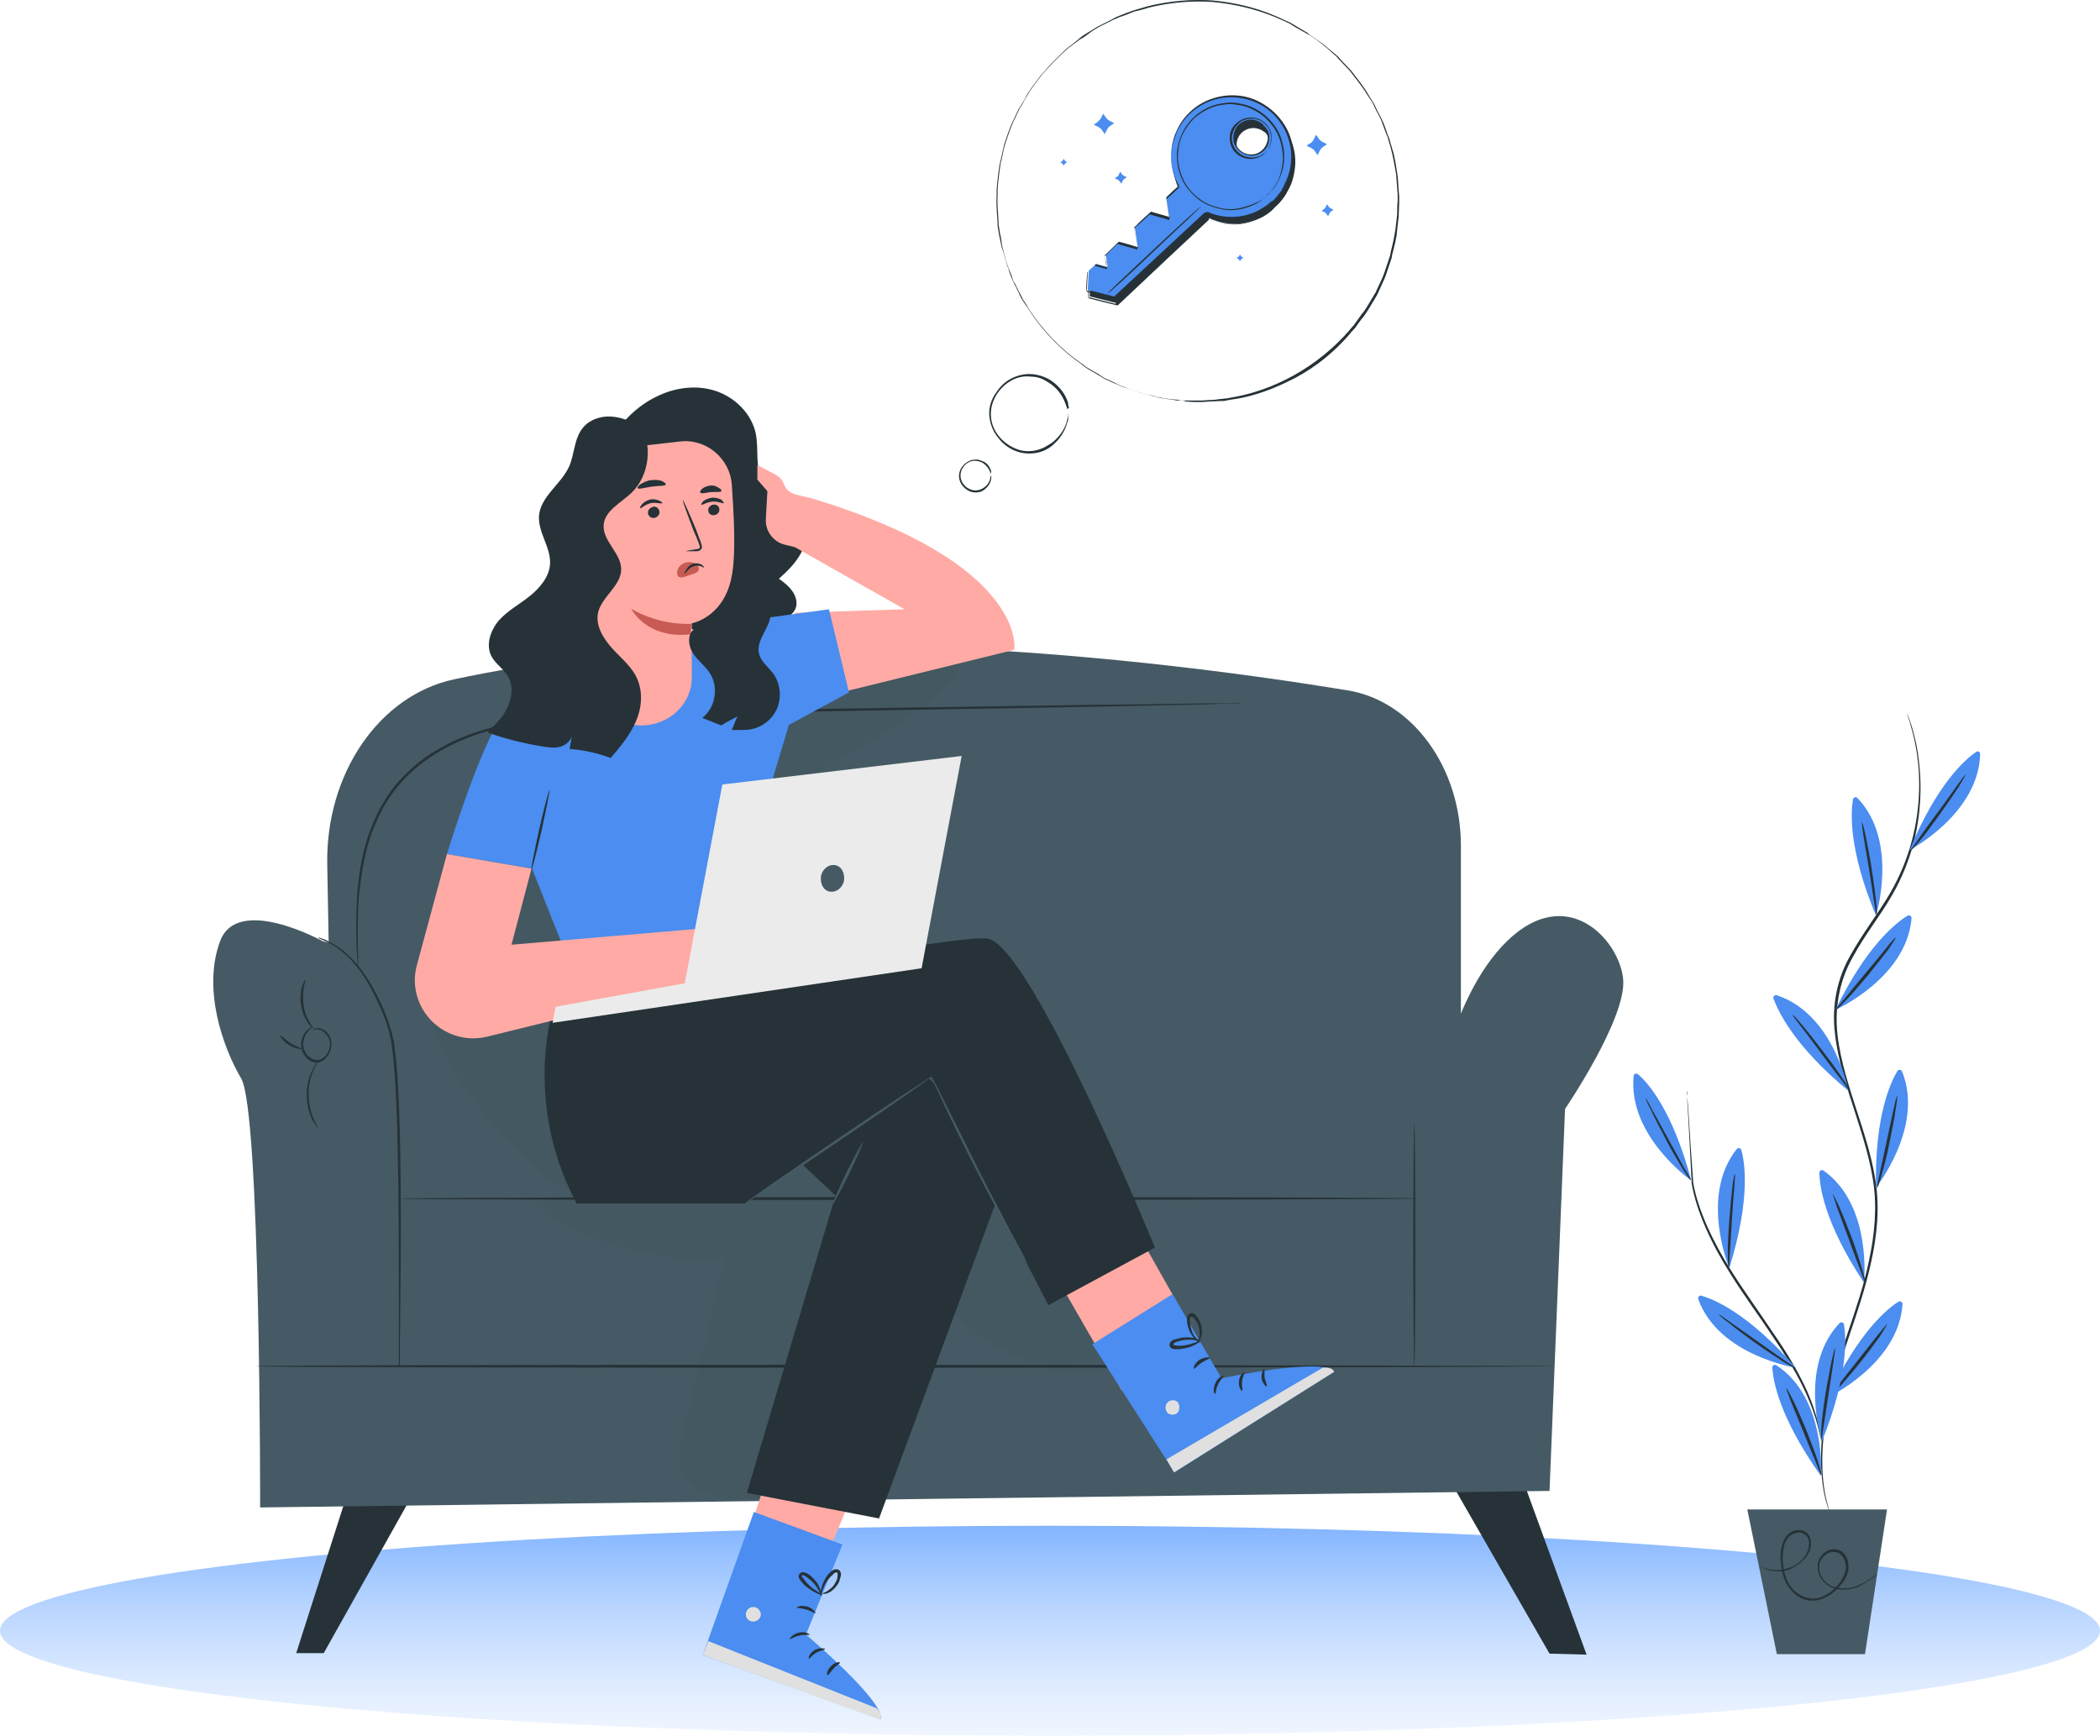 <svg width="300" height="248" viewBox="0 0 300 248" fill="none" xmlns="http://www.w3.org/2000/svg">
<ellipse opacity="0.8" cx="150" cy="233" rx="150" ry="15" transform="rotate(180 150 233)" fill="url(#paint0_linear_306_6225)"/>
<path d="M206.553 210.519L221.361 236.271L226.654 236.414L216.997 209.947L206.553 210.519Z" fill="#263238"/>
<path d="M50.111 211.879L42.314 236.2H46.248L59.839 211.95L50.111 211.879Z" fill="#263238"/>
<path d="M46.749 123.464L47.321 154.938C47.393 159.373 50.397 162.95 54.117 163.093L201.546 167.027C205.48 167.099 208.699 163.379 208.699 158.73V120.817C208.699 109.658 201.76 100.144 192.533 98.642C165.565 94.207 109.841 87.411 64.847 97.068C54.188 99.357 46.534 110.516 46.749 123.464Z" fill="#455A64"/>
<path d="M46.105 134.48C46.105 134.48 33.944 127.756 31.441 134.48C28.937 141.204 31.727 149.43 34.445 154.08C37.235 158.73 37.163 215.384 37.163 215.384L221.361 213.023L223.578 158.443C223.578 158.443 232.448 145.424 231.876 139.845C231.304 134.265 223.864 126.111 215.28 134.48C206.696 142.849 204.479 160.303 204.479 160.303L57.622 161.591C57.693 161.662 58.194 137.055 46.105 134.48Z" fill="#455A64"/>
<path d="M202.69 171.248C202.69 171.319 170.071 171.462 129.798 171.462C89.525 171.462 56.907 171.391 56.907 171.248C56.907 171.176 89.525 171.033 129.798 171.033C170.071 171.033 202.69 171.105 202.69 171.248Z" fill="#263238"/>
<path d="M56.978 195.211C56.978 195.211 56.978 195.14 56.978 195.068C56.978 194.925 56.978 194.782 56.978 194.568C56.978 194.138 56.978 193.495 56.978 192.636C56.978 190.919 56.978 188.487 56.978 185.483C56.978 179.403 56.978 171.105 56.764 161.877C56.62 157.299 56.477 152.864 55.905 148.93C55.834 148.429 55.691 148 55.619 147.499C55.476 147.07 55.333 146.569 55.19 146.14C54.904 145.281 54.546 144.423 54.188 143.636C53.473 142.062 52.758 140.703 51.971 139.487C51.184 138.343 50.397 137.341 49.61 136.626C48.823 135.911 48.108 135.338 47.464 134.981C46.177 134.265 45.39 134.051 45.461 133.979C45.461 133.979 45.533 133.979 45.604 133.979C45.747 133.979 45.819 134.051 46.033 134.122C46.391 134.194 46.892 134.48 47.536 134.838C48.179 135.195 48.966 135.696 49.753 136.483C50.54 137.198 51.398 138.2 52.185 139.344C52.972 140.489 53.759 141.919 54.474 143.493C54.832 144.28 55.19 145.138 55.476 145.997C55.619 146.426 55.762 146.855 55.905 147.356C56.048 147.857 56.12 148.286 56.263 148.787C56.835 152.792 56.978 157.156 57.121 161.806C57.336 171.033 57.264 179.403 57.193 185.483C57.193 188.487 57.121 190.919 57.121 192.636C57.121 193.423 57.121 194.138 57.121 194.568C57.121 194.782 57.121 194.925 57.121 195.068C56.978 195.14 56.978 195.211 56.978 195.211Z" fill="#263238"/>
<path d="M44.674 147.141C44.674 147.141 44.817 146.998 45.175 146.927C45.533 146.855 46.033 146.927 46.534 147.356C46.749 147.57 47.035 147.857 47.178 148.214C47.321 148.572 47.393 149.073 47.321 149.573C47.178 150.503 46.534 151.505 45.604 151.791C44.603 152.005 43.744 151.29 43.315 150.503C43.101 150.074 43.029 149.573 43.029 149.144C43.029 148.715 43.172 148.286 43.315 148C43.601 147.356 44.031 146.998 44.317 146.855C44.603 146.712 44.817 146.712 44.817 146.712C44.817 146.712 44.674 146.784 44.388 146.998C44.102 147.213 43.744 147.57 43.53 148.143C43.315 148.715 43.172 149.573 43.601 150.289C43.959 151.004 44.746 151.576 45.604 151.433C46.391 151.219 46.963 150.36 47.106 149.573C47.249 148.715 46.892 148 46.391 147.57C45.962 147.141 45.461 147.07 45.175 147.07C44.889 147.141 44.674 147.213 44.674 147.141Z" fill="#263238"/>
<path d="M45.533 161.233C45.533 161.233 45.103 160.876 44.674 160.089C44.245 159.302 43.816 158.014 43.816 156.512C43.816 155.01 44.174 153.722 44.603 152.935C45.032 152.077 45.39 151.719 45.39 151.719C45.461 151.791 45.103 152.22 44.746 153.007C44.388 153.794 44.031 155.081 44.102 156.441C44.102 157.871 44.46 159.087 44.817 159.874C45.247 160.804 45.533 161.233 45.533 161.233Z" fill="#263238"/>
<path d="M43.601 140.06C43.673 140.06 43.53 140.489 43.387 141.133C43.315 141.776 43.244 142.706 43.387 143.708C43.53 144.709 43.888 145.496 44.245 146.068C44.531 146.641 44.817 146.927 44.746 146.927C44.746 146.927 44.388 146.712 44.031 146.211C43.673 145.711 43.244 144.852 43.029 143.779C42.815 142.706 42.958 141.776 43.101 141.061C43.387 140.346 43.53 139.988 43.601 140.06Z" fill="#263238"/>
<path d="M40.025 147.928C40.096 147.857 40.669 148.5 41.527 149.073C42.385 149.573 43.172 149.788 43.172 149.86C43.172 149.931 42.314 149.931 41.384 149.359C40.454 148.858 39.953 148 40.025 147.928Z" fill="#263238"/>
<path d="M222.147 195.211C222.147 195.283 180.587 195.426 129.369 195.426C78.08 195.426 36.591 195.354 36.591 195.211C36.591 195.068 78.152 194.997 129.369 194.997C180.587 195.068 222.147 195.14 222.147 195.211Z" fill="#263238"/>
<path d="M202.047 160.518C202.118 160.518 202.19 168.315 202.19 177.9C202.19 187.486 202.118 195.283 202.047 195.283C201.975 195.283 201.904 187.486 201.904 177.9C201.904 168.243 201.975 160.518 202.047 160.518Z" fill="#263238"/>
<path d="M178.298 100.43C178.298 100.43 178.155 100.43 177.869 100.43C177.582 100.43 177.153 100.43 176.652 100.502C175.579 100.502 174.077 100.573 172.074 100.645C168.069 100.716 162.346 100.859 155.264 101.003C141.029 101.217 121.429 101.575 99.683 101.932C94.247 102.076 88.953 102.004 83.874 102.29C78.796 102.576 73.86 103.149 69.496 104.508C65.061 105.795 61.27 107.941 58.552 110.516C57.193 111.804 56.048 113.235 55.19 114.665C54.26 116.096 53.688 117.598 53.115 118.957C52.114 121.819 51.685 124.537 51.398 126.897C51.112 129.258 51.112 131.332 51.112 132.978C51.112 134.623 51.112 135.982 51.184 136.841C51.184 137.27 51.184 137.627 51.184 137.842C51.184 138.057 51.184 138.2 51.184 138.2C51.184 138.2 51.184 138.057 51.112 137.842C51.112 137.627 51.041 137.27 51.041 136.841C50.969 135.982 50.898 134.695 50.898 132.978C50.898 131.332 50.898 129.258 51.112 126.897C51.327 124.537 51.756 121.819 52.758 118.957C53.33 117.527 53.902 116.024 54.832 114.594C55.69 113.092 56.835 111.661 58.194 110.373C60.912 107.655 64.847 105.509 69.282 104.222C73.717 102.862 78.724 102.29 83.803 101.932C88.953 101.646 94.247 101.646 99.612 101.575C121.286 101.217 140.958 100.931 155.193 100.716C162.274 100.645 168.069 100.573 172.003 100.502C174.006 100.502 175.508 100.502 176.581 100.43C177.082 100.43 177.511 100.43 177.797 100.43C178.155 100.43 178.298 100.43 178.298 100.43Z" fill="#263238"/>
<path d="M93.388 124.966C93.388 124.966 93.174 125.109 92.888 125.395C92.601 125.681 92.172 126.182 91.958 126.969C91.743 127.756 91.743 128.757 92.315 129.616C92.816 130.474 93.889 131.046 94.89 130.76C95.892 130.474 96.536 129.401 96.75 128.4C96.965 127.327 96.536 126.397 96.035 125.824C95.534 125.252 94.962 125.038 94.604 124.966C94.247 124.895 94.032 124.895 94.032 124.895C94.032 124.895 94.247 124.823 94.676 124.823C95.105 124.895 95.677 125.038 96.25 125.681C96.536 125.968 96.75 126.325 96.965 126.826C97.108 127.327 97.18 127.899 97.108 128.471C96.965 129.616 96.178 130.832 95.034 131.189C93.889 131.476 92.744 130.832 92.172 129.902C91.886 129.401 91.743 128.9 91.671 128.328C91.671 127.827 91.743 127.327 91.886 126.897C92.172 126.111 92.601 125.538 92.959 125.324C93.174 125.038 93.388 124.966 93.388 124.966Z" fill="#263238"/>
<path d="M90.885 143.493C90.885 143.493 90.599 142.706 90.455 141.347C90.241 140.06 90.098 138.128 90.527 136.054C91.028 133.979 92.101 132.477 93.102 131.833C93.603 131.476 94.032 131.333 94.39 131.261C94.676 131.189 94.89 131.189 94.89 131.189C94.89 131.261 94.175 131.333 93.245 132.048C92.315 132.763 91.314 134.265 90.813 136.197C90.384 138.128 90.527 139.988 90.67 141.347C90.813 142.706 90.956 143.493 90.885 143.493Z" fill="#263238"/>
<path d="M93.031 113.95C93.102 114.022 92.601 114.522 92.172 115.524C91.743 116.525 91.314 118.171 91.671 119.887C92.029 121.604 92.959 122.892 93.746 123.607C94.533 124.322 95.105 124.537 95.105 124.537C95.105 124.537 94.962 124.537 94.676 124.394C94.39 124.322 94.032 124.108 93.603 123.75C92.745 123.106 91.743 121.747 91.385 119.959C91.028 118.099 91.457 116.382 92.029 115.381C92.315 114.88 92.53 114.451 92.745 114.236C92.888 114.022 93.031 113.95 93.031 113.95Z" fill="#263238"/>
<path d="M92.53 128.257C92.53 128.4 91.028 128.4 89.311 129.115C87.594 129.83 86.306 130.832 86.306 130.76C86.235 130.689 87.451 129.473 89.239 128.757C90.956 128.042 92.53 128.185 92.53 128.257Z" fill="#263238"/>
<g opacity="0.3">
<g opacity="0.3">
<path opacity="0.3" d="M76.936 172.607C84.447 177.829 94.104 180.404 103.546 179.832C101.543 188.13 99.612 196.356 97.609 204.654C97.108 206.871 96.607 209.303 97.895 211.235C99.683 213.953 103.904 214.239 107.409 214.168C111.343 214.096 115.42 214.024 118.854 212.379C123.79 210.09 126.436 205.154 128.296 200.505C130.228 195.784 131.873 190.776 135.807 187.271C140.242 191.849 146.466 195.068 153.118 196.141C155.05 196.499 157.267 196.57 158.841 195.426C160.415 194.353 160.844 192.35 160.486 190.562C160.057 188.845 158.984 187.271 157.911 185.769C154.12 180.476 150.257 175.111 146.466 169.817C144.892 167.671 143.247 165.382 140.6 164.381C138.525 163.594 136.236 163.665 133.947 163.737C115.277 164.738 96.679 167.242 78.509 171.248" fill="black"/>
</g>
</g>
<g opacity="0.3">
<g opacity="0.3">
<path opacity="0.3" d="M138.096 93.492C133.447 104.508 116.207 107.011 110.127 117.455C104.118 127.756 111.558 141.419 105.406 151.576C103.117 155.368 99.182 158.157 96.965 162.02C95.463 164.595 94.676 167.6 92.244 169.531C89.382 171.749 85.019 171.677 81.657 170.246C78.223 168.816 75.648 166.241 73.216 163.665C68.709 158.801 64.418 153.579 62.272 147.571C58.623 137.198 61.985 125.467 69.282 116.74C76.578 108.013 87.451 102.219 98.968 98.714C110.485 95.209 122.574 93.849 134.663 92.848" fill="black"/>
</g>
</g>
<path d="M87.237 62.661C88.882 60.229 91.028 58.011 93.674 56.724C96.321 55.365 99.469 54.935 102.258 55.865C105.048 56.795 107.409 59.156 107.981 62.017C108.41 64.306 107.838 66.881 108.983 68.884C110.342 71.173 113.632 71.96 114.777 74.392C115.492 75.823 115.206 77.611 114.419 79.042C113.632 80.473 112.488 81.617 111.272 82.69C111.987 83.191 112.702 83.763 113.203 84.478C113.704 85.194 113.99 86.195 113.632 86.982C113.275 87.841 112.345 88.341 111.486 88.699C107.552 90.344 103.045 90.773 98.825 89.915C97.68 89.7 96.393 89.343 95.463 90.058" fill="#263238"/>
<path d="M115.85 71.173L113.561 78.183L129.226 87.054L113.489 87.554L114.634 100.287L144.892 92.848C144.963 92.848 146.752 80.473 115.85 71.173L113.704 70.673C112.917 70.458 112.273 69.957 111.987 69.17C111.772 68.598 111.343 68.097 110.771 67.811L108.196 66.452V68.527L109.626 70.172L109.412 74.106C109.269 75.823 110.485 77.468 112.13 77.826L113.561 78.183" fill="#FFAAA5"/>
<path d="M81.657 96.496C81.013 96.496 75.29 97.927 71.928 102.075C68.638 106.296 63.845 122.033 63.845 122.033L76.006 124.108L81.228 137.27C81.228 137.27 112.273 133.192 110.628 131.547C108.983 129.902 105.549 127.398 105.549 127.398L112.702 103.578L121.286 98.928L118.425 87.054L101.114 89.414L81.657 96.496Z" fill="#4B8DF0"/>
<path d="M78.51 112.805C78.581 112.805 78.08 115.452 77.365 118.671C76.65 121.89 75.934 124.465 75.863 124.465C75.791 124.465 76.292 121.819 77.007 118.6C77.723 115.381 78.438 112.805 78.51 112.805Z" fill="#263238"/>
<path d="M112.344 202.078L103.331 230.692L114.204 231.765L124.505 206.943L112.344 202.078Z" fill="#FFAAA5"/>
<path d="M120.356 220.677L115.134 233.553C115.134 233.553 126.508 243.138 125.793 245.642L100.398 236.486L107.695 216.027L120.356 220.677Z" fill="#4B8DF0"/>
<path d="M107.695 229.619C107.123 229.547 106.622 229.976 106.55 230.549C106.479 231.121 106.908 231.622 107.48 231.693C108.052 231.765 108.696 231.264 108.696 230.692C108.696 230.119 108.124 229.547 107.623 229.619" fill="#E0E0E0"/>
<path d="M100.398 236.486L101.185 234.483L125.22 244.068C125.22 244.068 126.15 244.998 125.721 245.714L100.398 236.486Z" fill="#E0E0E0"/>
<path d="M115.635 233.553C115.563 233.696 114.92 233.482 114.204 233.696C113.417 233.839 112.917 234.268 112.845 234.197C112.774 234.125 113.203 233.482 114.133 233.267C114.991 233.052 115.707 233.482 115.635 233.553Z" fill="#263238"/>
<path d="M117.852 235.627C117.852 235.77 117.209 235.77 116.636 236.128C115.993 236.486 115.706 236.987 115.563 236.987C115.42 236.987 115.635 236.2 116.35 235.77C117.137 235.341 117.924 235.556 117.852 235.627Z" fill="#263238"/>
<path d="M118.21 239.347C118.067 239.347 118.139 238.632 118.711 238.06C119.283 237.487 119.927 237.416 119.999 237.559C119.999 237.702 119.498 237.917 119.069 238.417C118.568 238.918 118.353 239.419 118.21 239.347Z" fill="#263238"/>
<path d="M116.493 230.477C116.422 230.549 115.921 230.191 115.206 229.976C114.49 229.762 113.847 229.762 113.847 229.69C113.775 229.547 114.49 229.333 115.349 229.547C116.136 229.833 116.565 230.406 116.493 230.477Z" fill="#263238"/>
<path d="M117.495 227.902C117.495 227.973 116.994 227.83 116.207 227.401C115.85 227.187 115.42 226.9 114.991 226.543C114.777 226.328 114.562 226.114 114.419 225.899C114.347 225.756 114.204 225.684 114.133 225.47C114.061 225.255 114.061 224.969 114.347 224.754C114.562 224.611 114.777 224.611 114.991 224.683C115.206 224.755 115.349 224.826 115.42 224.898C115.706 225.041 115.921 225.255 116.136 225.47C116.565 225.899 116.851 226.257 116.994 226.686C117.352 227.473 117.423 227.973 117.352 227.973C117.28 227.973 117.137 227.473 116.708 226.829C116.493 226.471 116.207 226.114 115.778 225.756C115.563 225.613 115.349 225.398 115.134 225.255C114.92 225.112 114.633 224.969 114.562 225.112C114.49 225.184 114.49 225.184 114.562 225.255C114.562 225.327 114.705 225.47 114.777 225.541C114.92 225.756 115.134 225.971 115.277 226.185C115.635 226.543 115.993 226.9 116.35 227.115C117.066 227.616 117.495 227.83 117.495 227.902Z" fill="#263238"/>
<path d="M117.28 227.973C117.209 227.973 117.137 227.473 117.423 226.614C117.566 226.185 117.781 225.756 118.067 225.255C118.21 225.041 118.425 224.826 118.639 224.611C118.854 224.397 119.212 224.111 119.712 224.254C119.998 224.325 120.07 224.611 120.141 224.826C120.141 225.041 120.141 225.184 120.07 225.327C119.998 225.613 119.927 225.899 119.784 226.185C119.498 226.686 119.14 227.043 118.782 227.33C118.067 227.83 117.495 227.759 117.495 227.687C117.495 227.616 117.995 227.544 118.568 227.043C118.854 226.829 119.212 226.471 119.426 225.971C119.569 225.756 119.641 225.47 119.641 225.255C119.712 224.969 119.641 224.683 119.569 224.683C119.426 224.611 119.14 224.754 118.997 224.969C118.782 225.184 118.568 225.327 118.425 225.541C118.067 225.97 117.852 226.328 117.709 226.686C117.352 227.473 117.352 227.973 117.28 227.973Z" fill="#263238"/>
<path d="M146.752 175.254L160.272 198.716L171.288 191.635L157.768 167.743L146.752 175.254Z" fill="#FFAAA5"/>
<path d="M167.496 184.911L174.507 196.928C174.507 196.928 189.099 193.852 190.602 195.998L167.783 210.376L156.051 192.064L167.496 184.911Z" fill="#4B8DF0"/>
<path d="M166.781 200.362C166.423 200.791 166.423 201.435 166.781 201.864C167.139 202.221 167.854 202.221 168.212 201.864C168.569 201.506 168.569 200.648 168.212 200.29C167.782 199.932 166.996 200.004 166.709 200.505" fill="#E0E0E0"/>
<path d="M167.711 210.376L166.638 208.516L188.956 195.426C188.956 195.426 190.244 195.211 190.602 195.998L167.711 210.376Z" fill="#E0E0E0"/>
<path d="M174.793 196.57C174.864 196.713 174.363 197.071 174.006 197.786C173.648 198.502 173.72 199.146 173.577 199.146C173.434 199.217 173.219 198.43 173.648 197.572C174.006 196.785 174.721 196.499 174.793 196.57Z" fill="#263238"/>
<path d="M177.797 196.07C177.869 196.141 177.511 196.642 177.439 197.357C177.368 198.073 177.583 198.645 177.439 198.716C177.368 198.788 176.867 198.216 177.01 197.286C177.082 196.427 177.726 195.998 177.797 196.07Z" fill="#263238"/>
<path d="M180.945 198.073C180.873 198.144 180.372 197.715 180.229 196.928C180.158 196.141 180.515 195.569 180.587 195.64C180.73 195.712 180.587 196.213 180.658 196.856C180.801 197.5 181.088 198.001 180.945 198.073Z" fill="#263238"/>
<path d="M172.861 193.995C172.861 194.138 172.289 194.281 171.645 194.71C171.001 195.14 170.644 195.64 170.572 195.569C170.429 195.497 170.644 194.782 171.359 194.281C172.146 193.852 172.861 193.924 172.861 193.995Z" fill="#263238"/>
<path d="M171.431 191.635C171.431 191.706 171.073 191.992 170.286 192.35C169.929 192.493 169.428 192.636 168.856 192.708C168.569 192.779 168.283 192.779 167.997 192.779C167.854 192.779 167.711 192.779 167.496 192.708C167.282 192.636 167.067 192.421 167.067 192.135C167.067 191.921 167.21 191.706 167.425 191.563C167.568 191.42 167.783 191.42 167.926 191.348C168.212 191.277 168.498 191.205 168.784 191.134C169.356 191.062 169.857 191.062 170.286 191.134C171.145 191.277 171.574 191.563 171.574 191.635C171.574 191.706 171.073 191.492 170.286 191.42C169.857 191.42 169.428 191.42 168.927 191.492C168.641 191.563 168.426 191.635 168.14 191.706C167.854 191.778 167.639 191.921 167.639 192.064C167.639 192.135 167.639 192.135 167.711 192.207C167.783 192.207 167.926 192.207 168.069 192.278C168.355 192.278 168.641 192.278 168.856 192.278C169.356 192.207 169.857 192.135 170.215 191.992C170.93 191.778 171.431 191.563 171.431 191.635Z" fill="#263238"/>
<path d="M171.359 191.849C171.359 191.921 170.858 191.635 170.358 190.919C170.143 190.562 169.857 190.132 169.714 189.56C169.642 189.274 169.571 188.988 169.571 188.702C169.571 188.416 169.571 187.986 169.928 187.7C170.143 187.557 170.429 187.629 170.572 187.7C170.715 187.772 170.858 187.915 170.93 188.058C171.145 188.273 171.288 188.559 171.431 188.845C171.645 189.346 171.717 189.918 171.717 190.347C171.645 191.205 171.288 191.635 171.216 191.635C171.145 191.635 171.431 191.134 171.359 190.347C171.359 189.989 171.288 189.489 171.073 189.059C170.93 188.845 170.787 188.63 170.644 188.416C170.429 188.201 170.215 188.058 170.143 188.129C170 188.201 169.928 188.487 170 188.773C170 189.059 170.072 189.346 170.072 189.56C170.215 190.061 170.358 190.49 170.572 190.848C171.073 191.492 171.431 191.849 171.359 191.849Z" fill="#263238"/>
<path d="M106.479 171.892L133.018 153.865L149.756 186.484L164.993 178.258C164.993 178.258 147.467 135.481 141.172 134.122C137.667 133.335 97.18 141.061 97.18 141.061L92.673 138.772L81.228 137.413L80.512 139.273C76.507 149.502 76.936 160.947 81.8 170.819L82.372 171.963H106.479V171.892Z" fill="#263238"/>
<path d="M97.18 149.359C97.394 150.289 119.355 170.819 119.355 170.819L106.693 213.309L125.578 216.957L144.534 165.668L109.841 131.619L94.032 138.271L97.18 149.359Z" fill="#263238"/>
<path d="M133.018 153.865C133.089 153.937 127.152 158.086 119.855 163.022C112.559 168.029 106.55 171.963 106.479 171.892C106.407 171.82 112.345 167.671 119.641 162.735C127.009 157.728 133.018 153.794 133.018 153.865Z" fill="#455A64"/>
<path d="M146.68 180.404C146.68 180.404 146.466 180.046 146.037 179.403C145.607 178.759 145.107 177.829 144.463 176.613C143.175 174.252 141.387 170.962 139.527 167.314C137.667 163.665 136.022 160.303 134.877 157.871C134.305 156.655 133.876 155.654 133.518 154.938C133.232 154.223 133.018 153.865 133.089 153.865C133.089 153.865 133.304 154.223 133.661 154.867C134.019 155.582 134.52 156.584 135.092 157.728C136.308 160.16 138.025 163.522 139.813 167.17C141.673 170.819 143.39 174.181 144.677 176.541C145.321 177.686 145.822 178.616 146.18 179.331C146.537 179.975 146.68 180.333 146.68 180.404Z" fill="#455A64"/>
<path d="M123.289 163.165C123.361 163.236 122.502 165.239 121.286 167.743C120.07 170.246 118.997 172.178 118.926 172.106C118.854 172.035 119.712 170.032 120.928 167.528C122.145 165.096 123.218 163.093 123.289 163.165Z" fill="#455A64"/>
<path d="M63.845 122.033L59.553 137.913C58.981 139.988 59.267 142.134 60.269 143.994C62.057 147.284 65.848 149.001 69.496 148.143L103.474 139.773L99.898 132.692L73.073 134.981L75.934 124.108L63.845 122.033Z" fill="#FFAAA5"/>
<path d="M78.939 146.14L79.368 143.851L97.823 140.489L103.188 112.09L137.381 108.013L131.658 138.343L78.939 146.14Z" fill="#EBEBEB"/>
<path d="M118.568 127.398C117.638 127.255 117.137 126.254 117.28 125.181C117.495 124.179 118.353 123.464 119.283 123.607C120.213 123.75 120.714 124.752 120.571 125.824C120.356 126.897 119.426 127.541 118.568 127.398Z" fill="#455A64"/>
<path d="M83.946 64.592L84.017 66.667L84.804 97.426C84.876 101.003 88.023 103.792 91.886 103.649C95.749 103.506 98.825 100.502 98.825 96.854C98.825 93.062 98.825 89.057 98.825 89.057C98.825 89.057 103.689 88.198 104.619 81.832C105.12 78.684 104.834 73.462 104.547 69.242C104.261 65.451 100.828 62.59 97.037 63.09L83.946 64.592Z" fill="#FFAAA5"/>
<path d="M102.759 72.747C102.831 73.176 102.473 73.534 102.044 73.605C101.615 73.677 101.185 73.391 101.185 72.962C101.114 72.532 101.472 72.175 101.901 72.103C102.33 72.032 102.759 72.318 102.759 72.747Z" fill="#263238"/>
<path d="M103.403 71.889C103.331 72.032 102.688 71.603 101.758 71.674C100.899 71.746 100.256 72.246 100.184 72.103C100.112 72.032 100.256 71.889 100.47 71.603C100.756 71.388 101.185 71.173 101.758 71.102C102.33 71.102 102.759 71.245 103.045 71.388C103.331 71.674 103.403 71.817 103.403 71.889Z" fill="#263238"/>
<path d="M94.175 72.962C94.318 73.391 94.032 73.82 93.603 73.963C93.174 74.106 92.745 73.892 92.602 73.462C92.458 73.033 92.745 72.604 93.174 72.461C93.603 72.246 94.032 72.532 94.175 72.962Z" fill="#263238"/>
<path d="M94.604 71.889C94.533 72.032 93.818 71.746 92.959 71.889C92.101 72.103 91.6 72.676 91.457 72.604C91.385 72.604 91.457 72.389 91.672 72.103C91.886 71.817 92.315 71.531 92.816 71.388C93.317 71.245 93.818 71.388 94.175 71.531C94.533 71.674 94.676 71.889 94.604 71.889Z" fill="#263238"/>
<path d="M98.038 78.756C98.038 78.684 98.61 78.613 99.469 78.47C99.683 78.47 99.898 78.398 99.969 78.255C100.041 78.112 99.898 77.826 99.826 77.611C99.612 77.039 99.397 76.538 99.111 75.895C98.181 73.463 97.466 71.46 97.537 71.46C97.609 71.388 98.467 73.319 99.469 75.751C99.683 76.324 99.898 76.896 100.112 77.468C100.184 77.754 100.327 78.041 100.256 78.327C100.184 78.47 100.041 78.613 99.898 78.684C99.755 78.756 99.612 78.756 99.54 78.756C98.61 78.756 98.038 78.756 98.038 78.756Z" fill="#263238"/>
<path d="M98.753 89.128C98.753 89.128 94.461 89.486 90.169 86.982C90.169 86.982 92.315 91.346 98.682 90.63L98.753 89.128Z" fill="#C75B54"/>
<path d="M95.105 69.242C95.034 69.457 94.175 69.385 93.102 69.528C92.101 69.671 91.242 69.957 91.099 69.743C91.028 69.671 91.171 69.385 91.528 69.17C91.886 68.956 92.387 68.67 93.031 68.598C93.674 68.527 94.247 68.598 94.604 68.741C94.962 68.956 95.177 69.099 95.105 69.242Z" fill="#263238"/>
<path d="M103.045 70.172C102.902 70.386 102.258 70.243 101.543 70.315C100.828 70.386 100.256 70.601 100.041 70.386C99.969 70.315 100.041 70.1 100.256 69.886C100.47 69.671 100.899 69.457 101.4 69.385C101.901 69.314 102.33 69.457 102.616 69.671C103.045 69.886 103.117 70.1 103.045 70.172Z" fill="#263238"/>
<path d="M97.108 82.476C97.323 82.547 97.609 82.476 97.823 82.404C98.038 82.332 98.324 82.261 98.467 82.189C98.682 82.118 98.896 82.046 99.111 81.975C99.326 81.903 99.612 81.76 99.755 81.546C99.898 81.331 99.898 80.973 99.54 80.687C99.254 80.401 98.539 80.186 97.895 80.401C97.18 80.616 96.822 81.188 96.75 81.617C96.679 82.118 96.822 82.404 97.108 82.476Z" fill="#C75B54"/>
<path d="M97.823 81.975C97.895 82.046 98.253 81.188 99.111 80.902C99.969 80.616 100.613 81.188 100.613 81.116C100.613 81.116 100.542 80.902 100.256 80.687C99.969 80.544 99.54 80.401 99.04 80.544C98.539 80.687 98.181 81.116 98.038 81.403C97.823 81.689 97.752 81.903 97.823 81.975Z" fill="#263238"/>
<path d="M91.314 60.443C93.317 63.448 92.816 67.954 90.169 70.458C88.667 71.889 86.378 72.962 86.235 75.036C86.092 77.325 88.739 79.042 88.739 81.331C88.739 83.692 86.02 85.194 85.448 87.483C85.019 89.343 86.163 91.203 87.451 92.633C88.739 94.064 90.312 95.28 91.028 96.997C91.886 98.928 91.671 101.217 90.813 103.149C89.955 105.08 88.596 106.725 87.237 108.299C85.305 107.584 83.374 107.154 81.371 107.011C81.514 106.224 81.657 105.509 81.728 104.722C81.8 105.581 81.013 106.368 80.155 106.654C79.296 106.94 78.366 106.797 77.508 106.654C74.861 106.224 72.215 105.581 69.639 104.651C70.712 103.578 71.857 102.433 72.501 101.074C73.144 99.715 73.359 97.998 72.572 96.639C71.928 95.566 70.784 94.851 70.212 93.778C69.353 92.132 70.069 90.058 71.285 88.627C72.501 87.268 74.218 86.338 75.648 85.194C77.079 84.049 78.438 82.476 78.581 80.616C78.724 78.184 76.793 76.038 77.007 73.606C77.293 70.887 80.155 69.171 81.299 66.667C82.086 64.879 82.015 62.589 83.302 61.087C84.232 59.943 85.806 59.442 87.237 59.514C88.739 59.585 90.098 60.157 91.385 60.944" fill="#263238"/>
<path d="M99.326 89.772C98.181 90.416 98.252 92.132 98.968 93.277C99.683 94.422 100.828 95.208 101.472 96.281C102.688 98.284 102.187 101.146 100.327 102.576L103.045 103.649L103.618 103.292L105.334 102.362L104.547 104.293H106.336C108.196 104.293 109.984 103.22 110.842 101.575C111.701 99.93 111.558 97.784 110.485 96.281C109.769 95.28 108.625 94.493 108.41 93.277C108.124 91.846 109.197 90.487 109.769 89.128C110.699 86.839 109.841 83.906 107.838 82.476" fill="#263238"/>
<path d="M152.491 58.505C152.491 58.505 152.38 58.059 152.045 57.278C151.71 56.497 151.04 55.381 149.701 54.599C149.031 54.153 148.25 53.818 147.357 53.818C146.465 53.706 145.572 53.818 144.679 54.264C142.893 55.157 141.442 57.166 141.554 59.398C141.665 61.742 143.451 63.528 145.348 64.198C146.241 64.532 147.246 64.532 148.139 64.309C149.031 64.086 149.701 63.639 150.371 63.193C151.598 62.189 152.156 61.072 152.38 60.291C152.603 59.51 152.603 58.952 152.603 58.952C152.603 58.952 152.603 59.064 152.603 59.287C152.603 59.398 152.603 59.51 152.603 59.733C152.603 59.956 152.603 60.068 152.491 60.291C152.268 61.184 151.71 62.412 150.594 63.416C150.036 63.974 149.255 64.421 148.362 64.644C147.469 64.867 146.353 64.867 145.348 64.532C144.344 64.198 143.34 63.528 142.67 62.635C141.889 61.742 141.442 60.626 141.331 59.398C141.219 58.171 141.665 56.943 142.335 56.05C143.005 55.046 143.786 54.376 144.79 53.93C145.795 53.483 146.799 53.372 147.692 53.483C148.585 53.595 149.478 53.93 150.148 54.376C151.487 55.269 152.156 56.385 152.491 57.278C152.603 57.501 152.603 57.724 152.603 57.836C152.603 57.947 152.714 58.171 152.714 58.282C152.491 58.394 152.491 58.505 152.491 58.505Z" fill="#263238"/>
<path d="M141.512 67.74C141.512 67.74 141.44 67.525 141.368 67.239C141.225 66.953 140.939 66.524 140.439 66.166C139.938 65.88 139.151 65.665 138.436 66.023C137.72 66.381 137.148 67.168 137.22 68.097C137.291 69.027 138.006 69.743 138.722 69.957C139.437 70.243 140.224 69.957 140.653 69.6C141.154 69.242 141.368 68.741 141.44 68.455C141.512 68.097 141.512 67.954 141.583 67.954C141.583 67.954 141.655 68.169 141.583 68.527C141.512 68.884 141.297 69.385 140.796 69.814C140.582 70.029 140.224 70.243 139.866 70.315C139.509 70.386 139.079 70.386 138.65 70.243C137.863 69.957 137.076 69.17 137.005 68.169C136.933 67.096 137.649 66.237 138.436 65.88C138.793 65.665 139.294 65.665 139.652 65.665C140.009 65.737 140.367 65.88 140.653 66.023C141.225 66.381 141.44 66.881 141.583 67.239C141.583 67.525 141.512 67.74 141.512 67.74Z" fill="#263238"/>
<path d="M168.837 57.224C168.837 57.224 168.98 57.224 169.338 57.224C169.624 57.224 170.125 57.224 170.697 57.224C170.983 57.224 171.341 57.224 171.698 57.224C172.056 57.224 172.485 57.153 172.914 57.153C173.344 57.153 173.844 57.081 174.345 57.01C174.631 57.01 174.846 56.938 175.132 56.938C175.418 56.867 175.633 56.867 175.919 56.795C178.136 56.438 180.855 55.651 183.716 54.22C186.577 52.789 189.653 50.643 192.371 47.639C192.729 47.281 193.015 46.852 193.373 46.495C193.659 46.065 194.017 45.636 194.303 45.207C194.446 44.992 194.589 44.778 194.803 44.563C194.946 44.349 195.09 44.134 195.233 43.919C195.519 43.419 195.805 42.989 196.091 42.489C196.234 42.274 196.377 41.988 196.52 41.773C196.663 41.487 196.735 41.273 196.878 40.986C197.092 40.486 197.379 39.985 197.593 39.413C197.808 38.912 197.951 38.34 198.165 37.767C198.237 37.481 198.38 37.195 198.452 36.909C198.523 36.766 198.523 36.623 198.595 36.48L198.666 36.051C198.952 34.906 199.238 33.69 199.382 32.474C199.453 31.83 199.525 31.258 199.596 30.614C199.596 29.97 199.596 29.327 199.668 28.754C199.668 28.468 199.668 28.111 199.668 27.824C199.668 27.538 199.596 27.181 199.596 26.895C199.525 26.251 199.525 25.607 199.453 24.963C199.238 23.675 199.024 22.388 198.666 21.1C198.595 20.743 198.452 20.457 198.38 20.099C198.309 19.956 198.309 19.741 198.237 19.598L198.022 19.097C197.808 18.454 197.522 17.81 197.307 17.166C197.021 16.522 196.663 15.95 196.377 15.306C196.234 15.02 196.091 14.662 195.876 14.376L195.304 13.518C194.589 12.302 193.659 11.229 192.801 10.084C192.3 9.584 191.799 9.011 191.298 8.511L190.941 8.081C190.798 7.938 190.655 7.867 190.511 7.724L189.725 7.008L188.866 6.293L188.008 5.649L187.078 5.005L186.649 4.791C186.506 4.719 186.363 4.576 186.148 4.505C185.504 4.147 184.86 3.789 184.217 3.36C183.573 3.074 182.857 2.716 182.142 2.43C179.352 1.286 176.348 0.57 173.272 0.284C170.196 0.07 167.12 0.356 164.187 1.071C163.472 1.286 162.757 1.5 162.041 1.643C161.326 1.93 160.682 2.216 159.967 2.43L159.466 2.645L158.965 2.859L157.964 3.36L156.963 3.861L156.033 4.433L155.174 5.077L154.745 5.363L154.244 5.649C153.672 6.078 153.1 6.508 152.528 6.937C151.455 7.938 150.453 8.868 149.523 9.941L148.808 10.728C148.593 11.014 148.379 11.3 148.164 11.586C147.735 12.159 147.306 12.731 146.948 13.303C146.59 13.876 146.233 14.519 145.947 15.092L145.66 15.521C145.589 15.664 145.517 15.807 145.446 15.95C145.303 16.236 145.16 16.594 145.017 16.88C144.373 18.096 144.015 19.384 143.586 20.6C143.371 21.243 143.3 21.887 143.157 22.459C143.085 22.746 143.014 23.103 142.942 23.389C142.871 23.675 142.871 24.033 142.799 24.319C142.728 24.963 142.656 25.607 142.584 26.179C142.513 26.823 142.513 27.395 142.513 28.039C142.441 29.255 142.584 30.471 142.656 31.687V32.116C142.656 32.26 142.728 32.403 142.728 32.546C142.799 32.832 142.799 33.118 142.871 33.404C143.014 33.976 143.085 34.548 143.157 35.121C143.3 35.693 143.443 36.194 143.586 36.766C143.657 37.052 143.729 37.338 143.801 37.553C143.872 37.839 144.015 38.054 144.087 38.34C144.301 38.84 144.516 39.341 144.659 39.842C144.73 40.128 144.874 40.343 145.017 40.557C145.16 40.772 145.231 41.058 145.374 41.273C145.589 41.773 145.875 42.203 146.09 42.703C146.376 43.133 146.662 43.562 146.876 43.991C149.094 47.424 151.741 50 154.387 51.859C154.745 52.074 155.031 52.36 155.389 52.575C155.747 52.789 156.033 52.932 156.39 53.147C156.748 53.362 157.034 53.505 157.32 53.719C157.463 53.791 157.606 53.934 157.749 54.005C157.892 54.077 158.036 54.148 158.25 54.22C158.894 54.506 159.466 54.792 160.038 55.078C160.611 55.293 161.183 55.508 161.755 55.722C162.041 55.794 162.256 55.937 162.542 56.008C162.828 56.08 163.043 56.151 163.257 56.223C163.758 56.366 164.187 56.438 164.617 56.581C165.046 56.652 165.403 56.795 165.761 56.867C166.119 56.938 166.476 56.938 166.763 57.01C167.335 57.081 167.836 57.153 168.122 57.224C168.694 57.224 168.837 57.224 168.837 57.224C168.837 57.224 168.694 57.224 168.408 57.153C168.122 57.081 167.621 57.081 167.049 57.01C166.763 56.938 166.405 56.938 166.047 56.867C165.69 56.795 165.26 56.724 164.831 56.581C164.402 56.509 163.973 56.366 163.472 56.294C163.257 56.223 162.971 56.151 162.757 56.08C162.471 56.008 162.256 55.937 161.97 55.794C161.469 55.579 160.825 55.436 160.253 55.221C159.681 54.935 159.037 54.721 158.465 54.435C158.322 54.363 158.179 54.292 157.964 54.22C157.821 54.148 157.678 54.077 157.463 53.934C157.177 53.719 156.819 53.576 156.533 53.362C156.176 53.147 155.89 53.004 155.532 52.789C155.174 52.575 154.888 52.36 154.53 52.074C151.884 50.214 149.165 47.639 146.948 44.206C146.662 43.776 146.376 43.347 146.09 42.918C145.803 42.489 145.589 41.988 145.374 41.487C145.231 41.273 145.16 40.986 145.017 40.772C144.874 40.557 144.802 40.271 144.659 40.057C144.444 39.556 144.23 39.055 144.087 38.483C144.015 38.197 143.872 37.982 143.801 37.696C143.729 37.41 143.657 37.124 143.586 36.909C143.443 36.337 143.3 35.836 143.085 35.264C142.942 34.692 142.871 34.119 142.728 33.547C142.656 33.261 142.656 32.975 142.584 32.689C142.584 32.546 142.513 32.403 142.513 32.26V31.83C142.441 30.614 142.298 29.398 142.37 28.182C142.37 27.538 142.37 26.966 142.441 26.322C142.513 25.678 142.584 25.035 142.656 24.462C142.728 24.176 142.728 23.819 142.799 23.532C142.871 23.246 142.942 22.889 143.014 22.602C143.157 21.959 143.3 21.315 143.443 20.671C143.872 19.455 144.23 18.168 144.874 16.951C145.017 16.665 145.16 16.308 145.303 16.021C145.374 15.879 145.446 15.735 145.517 15.592L145.803 15.163C146.161 14.591 146.519 13.947 146.805 13.375C147.163 12.803 147.592 12.23 148.021 11.658C148.236 11.372 148.45 11.086 148.665 10.8L149.38 10.013C150.238 8.94 151.383 7.938 152.384 6.937C152.957 6.508 153.529 6.078 154.101 5.578L154.53 5.22L154.96 4.934L155.89 4.362L156.819 3.789L157.821 3.289L158.822 2.788L159.323 2.502L159.824 2.287C160.539 2.001 161.255 1.715 161.898 1.5C162.614 1.286 163.329 1.071 164.116 0.857C167.049 0.141 170.196 -0.145 173.272 0.07C176.348 0.356 179.424 1.071 182.214 2.287C182.929 2.573 183.573 2.931 184.288 3.217C184.932 3.575 185.576 4.004 186.219 4.362C186.363 4.433 186.577 4.576 186.72 4.648L187.149 5.005L188.079 5.649L189.009 6.293L189.868 7.008L190.726 7.724C190.869 7.867 191.012 7.938 191.155 8.081L191.513 8.511C192.014 9.011 192.514 9.584 193.015 10.084C193.874 11.229 194.803 12.302 195.519 13.589L196.091 14.519C196.306 14.806 196.449 15.163 196.592 15.449C196.878 16.093 197.236 16.665 197.522 17.309C197.808 17.953 198.022 18.597 198.237 19.241L198.452 19.741C198.523 19.884 198.523 20.099 198.595 20.242C198.666 20.6 198.809 20.886 198.881 21.243C199.31 22.531 199.453 23.89 199.668 25.178C199.739 25.822 199.739 26.465 199.811 27.109C199.811 27.467 199.882 27.753 199.882 28.111C199.882 28.397 199.882 28.754 199.882 29.041C199.882 29.684 199.811 30.328 199.811 30.972C199.739 31.616 199.668 32.188 199.596 32.832C199.525 34.048 199.167 35.264 198.881 36.408L198.809 36.838C198.738 36.981 198.738 37.124 198.666 37.267C198.595 37.553 198.452 37.839 198.38 38.125C198.165 38.697 198.022 39.27 197.808 39.77C197.593 40.271 197.307 40.843 197.092 41.344C196.949 41.63 196.878 41.845 196.735 42.131C196.592 42.346 196.449 42.632 196.306 42.846C196.019 43.347 195.733 43.776 195.447 44.277C195.304 44.492 195.161 44.706 195.018 44.921C194.875 45.135 194.732 45.35 194.517 45.565C194.231 45.994 193.874 46.423 193.587 46.852C193.23 47.21 192.872 47.639 192.586 47.997C189.868 51.073 186.792 53.219 183.859 54.578C180.926 56.008 178.208 56.795 175.99 57.081C175.704 57.153 175.418 57.153 175.203 57.224C174.917 57.296 174.703 57.296 174.417 57.296C173.916 57.296 173.415 57.367 172.986 57.367C172.557 57.367 172.128 57.439 171.77 57.439C171.412 57.439 171.055 57.439 170.768 57.439C170.196 57.439 169.695 57.367 169.409 57.367C169.052 57.224 168.837 57.224 168.837 57.224Z" fill="#263238"/>
<path d="M182.142 29.613C185.647 26.394 185.79 20.886 182.571 17.381C179.352 13.876 173.844 13.732 170.339 16.951C167.335 19.741 166.763 24.105 168.694 27.538L166.906 29.184L167.335 32.117L164.617 31.33L162.399 33.404L162.828 36.337L160.11 35.55L158.25 37.338L158.536 39.127L156.891 38.626L155.818 39.627L155.675 42.346L159.681 43.347L172.771 31.187C175.776 32.617 179.495 32.117 182.142 29.613ZM180.855 19.026C181.785 20.027 181.713 21.601 180.712 22.531C179.71 23.461 178.136 23.39 177.206 22.388C176.276 21.387 176.348 19.813 177.349 18.883C178.351 17.953 179.925 18.024 180.855 19.026Z" fill="#263238"/>
<path d="M180.855 19.026C180.855 19.026 180.712 18.883 180.354 18.668C179.996 18.454 179.495 18.239 178.78 18.311C178.136 18.382 177.278 18.811 176.92 19.598C176.491 20.385 176.563 21.529 177.278 22.316C177.993 23.103 179.138 23.246 179.925 22.889C180.783 22.531 181.212 21.744 181.355 21.1C181.498 20.456 181.284 19.884 181.141 19.527C180.998 19.169 180.855 19.026 180.855 19.026C180.855 19.026 180.926 19.026 180.998 19.097C181.069 19.169 181.141 19.312 181.284 19.455C181.498 19.813 181.713 20.385 181.57 21.1C181.498 21.816 180.998 22.674 180.068 23.032C179.639 23.246 179.066 23.318 178.566 23.175C178.065 23.103 177.564 22.817 177.135 22.388C176.777 21.959 176.491 21.458 176.491 20.957C176.42 20.456 176.563 19.884 176.777 19.455C177.206 18.597 178.065 18.168 178.78 18.096C179.495 18.024 180.068 18.311 180.425 18.525C180.568 18.668 180.712 18.74 180.783 18.811C180.783 18.954 180.855 19.026 180.855 19.026Z" fill="#263238"/>
<path d="M182.142 29.613C182.142 29.613 182.071 29.684 181.999 29.756C181.928 29.827 181.785 29.97 181.641 30.113C181.284 30.4 180.783 30.829 179.996 31.186C179.209 31.544 178.208 31.902 176.92 32.045C175.704 32.116 174.202 31.973 172.7 31.33H172.771C169.409 34.477 164.903 38.697 159.752 43.562L159.681 43.633H159.609C158.322 43.347 156.963 42.989 155.604 42.632H155.532V42.56C155.604 41.702 155.604 40.772 155.675 39.842V39.77C156.033 39.484 156.39 39.127 156.748 38.769L156.82 38.697H156.891C157.392 38.84 157.964 38.984 158.536 39.127L158.393 39.27C158.322 38.697 158.25 38.125 158.107 37.481V37.41L158.179 37.338C158.751 36.766 159.395 36.194 160.039 35.55L160.11 35.478H160.182C161.04 35.693 161.97 35.979 162.9 36.265L162.757 36.408C162.614 35.478 162.471 34.477 162.328 33.475V33.404L162.399 33.333C162.614 33.189 162.757 32.975 162.971 32.76C163.544 32.26 164.044 31.759 164.617 31.258L164.688 31.186H164.76C165.69 31.473 166.62 31.687 167.478 31.973L167.335 32.116C167.192 31.115 167.049 30.185 166.906 29.184V29.112L166.977 29.041C167.549 28.468 168.122 27.968 168.766 27.395V27.538C168.05 26.322 167.693 24.963 167.621 23.604C167.621 22.96 167.621 22.245 167.764 21.601C167.907 20.957 168.05 20.314 168.336 19.741C169.338 17.309 171.484 15.592 173.701 14.948C175.99 14.233 178.351 14.519 180.139 15.449C181.999 16.379 183.358 17.881 184.145 19.384C184.932 20.957 185.147 22.531 185.004 23.89C184.86 25.249 184.503 26.394 184.002 27.181C183.931 27.252 183.859 27.395 183.859 27.467C183.787 27.538 183.716 27.681 183.716 27.753C183.573 27.896 183.501 28.111 183.358 28.254C183.144 28.54 182.929 28.754 182.786 28.969C182.643 29.112 182.5 29.255 182.357 29.398C182.142 29.613 182.142 29.613 182.142 29.613C182.142 29.613 182.214 29.541 182.285 29.47C182.357 29.398 182.5 29.255 182.643 29.041C182.786 28.897 183.001 28.611 183.215 28.325C183.358 28.182 183.43 28.039 183.501 27.825C183.573 27.753 183.644 27.61 183.644 27.538C183.716 27.467 183.716 27.324 183.787 27.252C184.217 26.394 184.646 25.321 184.717 23.962C184.86 22.603 184.574 21.029 183.859 19.527C183.072 18.024 181.785 16.522 179.925 15.664C178.136 14.806 175.776 14.519 173.558 15.235C171.341 15.95 169.338 17.595 168.336 19.956C168.122 20.528 167.907 21.172 167.764 21.816C167.621 22.459 167.621 23.103 167.621 23.747C167.693 25.035 168.05 26.394 168.694 27.61L168.766 27.681L168.694 27.753C168.122 28.325 167.549 28.826 166.906 29.398V29.327C167.049 30.257 167.192 31.258 167.335 32.26V32.403L167.192 32.331C166.262 32.045 165.404 31.83 164.474 31.544H164.545C164.044 32.045 163.472 32.546 162.9 33.046C162.685 33.261 162.471 33.404 162.328 33.619V33.547C162.471 34.548 162.614 35.55 162.757 36.48V36.623L162.614 36.551C161.684 36.265 160.754 36.051 159.895 35.765H159.967C159.323 36.337 158.679 36.981 158.107 37.553V37.481C158.179 38.125 158.25 38.697 158.393 39.27V39.413L158.25 39.341C157.678 39.198 157.106 39.055 156.605 38.84H156.677C156.319 39.198 155.89 39.556 155.604 39.842V39.77C155.532 40.7 155.46 41.63 155.46 42.489L155.389 42.417C156.82 42.775 158.179 43.133 159.395 43.419H159.323C164.545 38.554 169.052 34.406 172.414 31.258H172.485C173.916 31.902 175.418 32.045 176.634 31.973C177.85 31.902 178.923 31.544 179.71 31.186C180.497 30.829 180.998 30.4 181.355 30.185C181.498 30.042 181.641 29.97 181.713 29.827C182.071 29.684 182.142 29.613 182.142 29.613Z" fill="#263238"/>
<path d="M181.856 28.683C185.361 25.464 185.504 19.956 182.285 16.451C179.066 12.946 173.558 12.803 170.053 16.022C167.049 18.811 166.477 23.175 168.408 26.608L166.62 28.254L167.049 31.186L164.331 30.4L162.113 32.474L162.542 35.407L159.824 34.62L157.964 36.408L158.25 38.197L156.605 37.696L155.532 38.697L155.389 41.416L159.395 42.417L172.485 30.257C175.49 31.616 179.209 31.115 181.856 28.683ZM180.568 18.024C181.498 19.026 181.427 20.6 180.425 21.53C179.424 22.459 177.85 22.388 176.92 21.387C175.99 20.385 176.062 18.811 177.063 17.881C178.065 17.023 179.639 17.023 180.568 18.024Z" fill="#4B8DF0"/>
<path d="M180.568 18.024C180.568 18.024 180.425 17.881 180.068 17.667C179.71 17.452 179.209 17.238 178.494 17.309C177.85 17.381 176.992 17.81 176.634 18.597C176.205 19.384 176.277 20.528 176.992 21.315C177.707 22.102 178.852 22.245 179.639 21.887C180.497 21.53 180.926 20.743 181.069 20.099C181.212 19.455 180.998 18.883 180.855 18.525C180.712 18.239 180.497 18.096 180.568 18.024C180.568 18.024 180.64 18.024 180.712 18.096C180.783 18.168 180.855 18.311 180.998 18.454C181.212 18.811 181.427 19.384 181.284 20.099C181.212 20.814 180.712 21.673 179.782 22.03C179.352 22.245 178.78 22.317 178.279 22.173C177.779 22.102 177.278 21.816 176.849 21.387C176.491 20.957 176.205 20.457 176.205 19.956C176.133 19.455 176.277 18.883 176.491 18.454C176.92 17.595 177.779 17.166 178.494 17.095C179.209 17.023 179.782 17.309 180.139 17.524C180.282 17.667 180.425 17.738 180.497 17.81C180.497 18.024 180.568 18.024 180.568 18.024Z" fill="#263238"/>
<path d="M181.856 28.683C181.856 28.683 181.784 28.754 181.713 28.826C181.641 28.897 181.498 29.041 181.355 29.184C180.998 29.47 180.497 29.899 179.71 30.257C178.923 30.614 177.922 30.972 176.634 31.115C175.418 31.186 173.916 31.043 172.414 30.4H172.485C169.123 33.547 164.617 37.767 159.466 42.632L159.395 42.703H159.323C158.036 42.417 156.676 42.059 155.317 41.702H155.246V41.63C155.317 40.772 155.317 39.842 155.389 38.912V38.84C155.747 38.554 156.104 38.197 156.462 37.839L156.533 37.767H156.605C157.106 37.911 157.678 38.054 158.25 38.197L158.107 38.34C158.036 37.767 157.964 37.195 157.821 36.551V36.48L157.893 36.408C158.465 35.836 159.109 35.264 159.752 34.62L159.824 34.548H159.895C160.754 34.763 161.684 35.049 162.614 35.335L162.471 35.478C162.328 34.548 162.184 33.547 162.041 32.546V32.474L162.113 32.403C162.328 32.26 162.471 32.045 162.685 31.83C163.257 31.33 163.758 30.829 164.33 30.328L164.402 30.257H164.474C165.403 30.543 166.333 30.757 167.192 31.043L167.049 31.186C166.906 30.185 166.763 29.255 166.62 28.254V28.182L166.691 28.111C167.263 27.538 167.836 27.038 168.479 26.465V26.608C167.764 25.392 167.406 24.033 167.335 22.674C167.335 22.03 167.335 21.315 167.478 20.671C167.621 20.027 167.764 19.384 168.05 18.811C169.052 16.379 171.198 14.662 173.415 14.019C175.704 13.303 178.065 13.589 179.853 14.519C181.713 15.449 183.072 16.951 183.859 18.454C184.646 20.027 184.86 21.601 184.717 22.96C184.574 24.319 184.217 25.464 183.716 26.251C183.644 26.322 183.573 26.465 183.573 26.537C183.501 26.608 183.43 26.752 183.43 26.823C183.287 26.966 183.215 27.181 183.072 27.324C182.857 27.61 182.643 27.824 182.5 28.039C182.357 28.182 182.214 28.325 182.071 28.468C181.856 28.611 181.856 28.683 181.856 28.683C181.856 28.683 181.928 28.611 181.999 28.54C182.071 28.468 182.214 28.325 182.357 28.111C182.5 27.896 182.714 27.681 182.929 27.395C183.072 27.252 183.144 27.109 183.215 26.895C183.287 26.823 183.358 26.68 183.358 26.608C183.43 26.537 183.43 26.394 183.501 26.322C183.93 25.464 184.36 24.391 184.431 23.032C184.574 21.673 184.288 20.099 183.573 18.597C182.786 17.095 181.498 15.592 179.638 14.734C177.85 13.876 175.49 13.589 173.272 14.305C171.055 15.02 169.052 16.665 168.05 19.026C167.836 19.598 167.621 20.242 167.478 20.886C167.335 21.53 167.335 22.173 167.335 22.817C167.406 24.105 167.764 25.464 168.408 26.68L168.479 26.752L168.408 26.823C167.836 27.395 167.263 27.896 166.62 28.468V28.397C166.763 29.327 166.906 30.328 167.049 31.33V31.473L166.906 31.401C165.976 31.115 165.117 30.9 164.187 30.614H164.259C163.758 31.115 163.186 31.616 162.614 32.116C162.399 32.331 162.184 32.474 162.041 32.689V32.617C162.184 33.619 162.328 34.62 162.471 35.55V35.693L162.328 35.621C161.398 35.335 160.468 35.121 159.609 34.835H159.681C159.037 35.407 158.393 36.051 157.821 36.623V36.551C157.893 37.195 157.964 37.767 158.107 38.34V38.483L157.964 38.411C157.392 38.268 156.82 38.125 156.319 37.911H156.39C156.033 38.268 155.603 38.626 155.317 38.912V38.84C155.246 39.77 155.174 40.7 155.174 41.559L155.103 41.487C156.533 41.845 157.893 42.203 159.109 42.489H159.037C164.259 37.624 168.765 33.475 172.128 30.328H172.199C173.63 30.972 175.132 31.115 176.348 31.043C177.564 30.972 178.637 30.614 179.424 30.257C180.211 29.899 180.711 29.47 181.069 29.255C181.212 29.112 181.355 29.041 181.427 28.897C181.784 28.683 181.856 28.683 181.856 28.683Z" fill="#263238"/>
<path d="M180.998 27.968C180.998 27.968 181.498 27.538 182.142 26.537C182.5 26.036 182.786 25.392 183.001 24.534C183.215 23.747 183.358 22.746 183.215 21.673C183.072 20.6 182.786 19.455 182.071 18.382C181.355 17.309 180.425 16.379 179.138 15.736C178.494 15.378 177.85 15.163 177.063 15.02C176.706 14.949 176.348 14.949 175.99 14.877C175.633 14.877 175.204 14.877 174.846 14.949C173.344 15.092 171.842 15.807 170.625 16.88C169.481 18.024 168.623 19.455 168.408 20.957C168.336 21.315 168.336 21.744 168.265 22.102C168.265 22.46 168.265 22.817 168.336 23.246C168.408 23.962 168.623 24.677 168.909 25.321C169.409 26.608 170.339 27.681 171.341 28.397C172.342 29.184 173.487 29.541 174.488 29.756C175.561 29.971 176.491 29.899 177.35 29.684C178.208 29.47 178.852 29.255 179.424 28.969C180.569 28.468 180.998 27.968 180.998 27.968C180.998 27.968 180.998 27.968 180.926 28.039C180.855 28.111 180.783 28.182 180.64 28.254C180.497 28.397 180.354 28.468 180.211 28.611C179.996 28.754 179.782 28.898 179.567 29.041C179.066 29.327 178.351 29.613 177.493 29.827C176.634 30.042 175.633 30.114 174.56 29.899C173.487 29.684 172.342 29.327 171.269 28.54C170.268 27.753 169.266 26.68 168.766 25.392C168.479 24.749 168.265 24.033 168.193 23.246C168.122 22.889 168.122 22.46 168.122 22.102C168.122 21.744 168.193 21.315 168.265 20.957C168.551 19.384 169.338 17.881 170.554 16.737C171.77 15.592 173.344 14.877 174.917 14.734C175.275 14.662 175.704 14.662 176.062 14.662C176.42 14.662 176.849 14.734 177.206 14.806C177.922 14.949 178.637 15.163 179.281 15.521C180.569 16.165 181.57 17.166 182.285 18.239C183.001 19.312 183.287 20.528 183.43 21.601C183.501 22.674 183.43 23.676 183.144 24.534C182.858 25.392 182.571 26.036 182.214 26.537C182.071 26.823 181.856 27.038 181.713 27.181C181.57 27.395 181.427 27.538 181.284 27.61C181.212 27.681 181.069 27.825 180.998 27.896C181.069 27.968 181.069 27.968 180.998 27.968Z" fill="#263238"/>
<path d="M180.711 21.887C180.711 21.887 180.926 21.673 181.141 21.315C181.355 20.957 181.641 20.314 181.57 19.455C181.498 19.026 181.427 18.597 181.141 18.239C180.855 17.881 180.497 17.452 180.068 17.238C179.567 17.023 179.066 16.88 178.494 16.951C177.922 17.023 177.349 17.238 176.92 17.667C176.491 18.096 176.205 18.597 176.062 19.169C175.919 19.741 175.99 20.314 176.205 20.814C176.42 21.315 176.777 21.673 177.135 21.959C177.493 22.245 177.922 22.388 178.351 22.459C179.138 22.603 179.782 22.388 180.211 22.173C180.497 22.03 180.64 21.816 180.711 21.887C180.711 21.887 180.64 21.959 180.568 22.03C180.497 22.102 180.354 22.245 180.139 22.316C179.71 22.531 179.066 22.817 178.208 22.674C177.779 22.603 177.349 22.459 176.92 22.173C176.491 21.887 176.133 21.458 175.919 20.957C175.704 20.457 175.633 19.813 175.704 19.241C175.776 18.668 176.133 18.024 176.634 17.595C177.135 17.166 177.707 16.88 178.351 16.808C178.995 16.737 179.567 16.88 180.068 17.095C180.568 17.381 180.926 17.738 181.212 18.168C181.498 18.597 181.641 19.026 181.641 19.455C181.713 20.314 181.427 20.957 181.141 21.315C180.998 21.53 180.855 21.673 180.783 21.744C180.711 21.816 180.711 21.887 180.711 21.887Z" fill="#263238"/>
<path d="M158.25 41.916C158.179 41.845 161.183 39.055 164.831 35.622C168.479 32.188 171.484 29.47 171.555 29.47C171.627 29.541 168.623 32.331 164.974 35.765C161.326 39.27 158.322 41.988 158.25 41.916Z" fill="#263238"/>
<path d="M159.895 24.82L160.039 24.534L160.182 24.748C160.325 24.963 160.468 25.106 160.682 25.178L160.968 25.321L160.754 25.464C160.539 25.607 160.396 25.75 160.325 25.965L160.182 26.251L160.039 26.036C159.895 25.822 159.752 25.678 159.538 25.607L159.252 25.464L159.466 25.321C159.681 25.249 159.824 25.035 159.895 24.82Z" fill="#4B8DF0"/>
<path d="M151.884 22.817L151.955 22.674L152.027 22.817C152.098 22.96 152.241 23.032 152.313 23.103L152.456 23.175L152.313 23.246C152.17 23.318 152.098 23.461 152.027 23.532L151.955 23.675L151.884 23.532C151.812 23.389 151.669 23.318 151.598 23.246L151.455 23.175L151.598 23.103C151.741 23.103 151.812 22.96 151.884 22.817Z" fill="#4B8DF0"/>
<path d="M177.063 36.48L177.135 36.337L177.206 36.48C177.278 36.623 177.421 36.695 177.492 36.766L177.636 36.838L177.492 36.909C177.349 36.981 177.278 37.124 177.206 37.195L177.135 37.338L177.063 37.195C176.992 37.052 176.849 36.981 176.777 36.909L176.634 36.838L176.777 36.766C176.92 36.695 177.063 36.623 177.063 36.48Z" fill="#4B8DF0"/>
<path d="M189.438 29.47L189.582 29.184L189.725 29.398C189.868 29.613 190.011 29.756 190.225 29.827L190.511 29.971L190.297 30.113C190.082 30.257 189.939 30.4 189.868 30.614L189.725 30.9L189.582 30.686C189.438 30.471 189.295 30.328 189.081 30.257L188.795 30.113L189.009 29.971C189.152 29.899 189.367 29.684 189.438 29.47Z" fill="#4B8DF0"/>
<path d="M187.793 19.67L188.008 19.241L188.294 19.67C188.509 20.027 188.795 20.242 189.152 20.385L189.582 20.6L189.152 20.886C188.795 21.1 188.58 21.387 188.437 21.744L188.222 22.173L187.936 21.744C187.722 21.387 187.436 21.172 187.078 21.029L186.649 20.814L187.078 20.528C187.436 20.385 187.65 20.027 187.793 19.67Z" fill="#4B8DF0"/>
<path d="M157.392 16.665L157.606 16.236L157.892 16.665C158.107 17.023 158.393 17.238 158.751 17.381L159.18 17.595L158.751 17.881C158.393 18.096 158.179 18.382 158.036 18.74L157.821 19.169L157.535 18.74C157.32 18.382 157.034 18.168 156.676 18.024L156.247 17.81L156.676 17.524C156.963 17.309 157.249 17.023 157.392 16.665Z" fill="#4B8DF0"/>
<path d="M262.635 219.103C262.635 219.103 262.635 219.032 262.492 218.817C262.42 218.603 262.277 218.316 262.134 217.959C261.777 217.243 261.347 216.099 260.99 214.597C260.203 211.592 259.988 207.086 261.061 201.649C261.562 198.931 262.42 195.998 263.493 192.922C264.495 189.846 265.711 186.556 266.641 183.051C267.571 179.546 268.358 175.683 268.215 171.677C268.071 167.671 266.855 163.594 265.568 159.66C264.28 155.654 262.921 151.719 262.492 147.785C262.063 143.851 262.85 139.988 264.638 136.841C266.355 133.622 268.572 130.903 270.217 128.042C271.863 125.252 272.936 122.319 273.58 119.601C274.796 114.165 274.366 109.587 273.794 106.511C273.15 103.435 272.435 101.932 272.435 101.932C272.435 101.932 272.435 102.004 272.507 102.219C272.578 102.433 272.65 102.719 272.793 103.077C273.007 103.864 273.365 105.008 273.651 106.511C274.223 109.515 274.581 114.093 273.293 119.458C272.65 122.105 271.577 124.966 269.931 127.756C268.286 130.546 266.14 133.264 264.352 136.483C262.492 139.702 261.634 143.636 262.134 147.642C262.563 151.648 263.923 155.582 265.21 159.588C266.498 163.594 267.714 167.6 267.857 171.534C268 175.468 267.285 179.259 266.355 182.836C265.425 186.341 264.209 189.632 263.207 192.708C262.206 195.784 261.347 198.716 260.847 201.435C259.774 206.871 260.06 211.521 260.847 214.454C261.276 215.956 261.705 217.1 262.063 217.816C262.277 218.173 262.42 218.46 262.492 218.603C262.563 219.032 262.635 219.103 262.635 219.103Z" fill="#263238"/>
<path d="M268 130.832C268 130.832 271.291 120.245 265.353 114.022C265.139 113.807 264.781 113.879 264.709 114.236C264.423 115.881 263.994 121.246 268 130.832Z" fill="#4B8DF0"/>
<path d="M265.997 117.527C265.926 117.527 266.069 118.314 266.212 119.458C266.426 120.817 266.712 122.391 266.999 124.108C267.285 125.825 267.499 127.47 267.714 128.757C267.928 129.973 268 130.689 268.072 130.689C268.143 130.689 268.143 129.902 268 128.686C267.857 127.47 267.642 125.825 267.356 123.965C267.07 122.105 266.712 120.46 266.498 119.315C266.283 118.242 266.069 117.527 265.997 117.527Z" fill="#263238"/>
<path d="M264.066 155.868C264.066 155.868 262.063 144.924 253.837 142.206C253.55 142.134 253.264 142.349 253.336 142.635C253.98 144.352 256.126 149.287 264.066 155.868Z" fill="#4B8DF0"/>
<path d="M256.125 144.995C256.054 145.067 256.483 145.639 257.27 146.64C258.128 147.713 259.058 149.001 260.131 150.432C261.204 151.862 262.134 153.15 262.993 154.223C263.708 155.224 264.137 155.797 264.209 155.797C264.28 155.797 263.923 155.081 263.207 154.08C262.563 153.078 261.562 151.719 260.417 150.217C259.273 148.715 258.271 147.427 257.485 146.497C256.698 145.567 256.197 144.995 256.125 144.995Z" fill="#263238"/>
<path d="M266.283 183.265C266.283 183.265 267.499 172.178 260.489 167.242C260.274 167.099 259.917 167.242 259.917 167.528C259.917 169.316 260.561 174.681 266.283 183.265Z" fill="#4B8DF0"/>
<path d="M261.848 170.604C261.777 170.604 262.063 171.319 262.42 172.464C262.921 173.752 263.422 175.254 264.066 176.899C264.638 178.544 265.21 180.046 265.711 181.334C266.14 182.479 266.355 183.194 266.426 183.194C266.498 183.194 266.355 182.407 265.997 181.263C265.639 180.118 265.139 178.473 264.495 176.756C263.851 175.039 263.207 173.465 262.707 172.321C262.206 171.248 261.848 170.604 261.848 170.604Z" fill="#263238"/>
<path d="M260.131 210.877C260.131 210.877 260.99 199.789 253.765 195.068C253.479 194.925 253.193 195.068 253.193 195.354C253.264 197.143 254.123 202.436 260.131 210.877Z" fill="#4B8DF0"/>
<path d="M255.196 198.359C255.124 198.359 255.41 199.074 255.839 200.219C256.34 201.506 256.984 202.937 257.628 204.582C258.272 206.227 258.915 207.73 259.416 208.946C259.845 210.09 260.131 210.805 260.203 210.734C260.274 210.734 260.06 210.019 259.702 208.803C259.345 207.658 258.701 206.084 258.057 204.368C257.342 202.651 256.698 201.149 256.126 200.004C255.625 199.003 255.267 198.359 255.196 198.359Z" fill="#263238"/>
<path d="M272.793 121.461C272.793 121.461 282.664 116.311 282.879 107.727C282.879 107.441 282.521 107.226 282.306 107.441C280.804 108.442 276.727 111.947 272.793 121.461Z" fill="#4B8DF0"/>
<path d="M280.804 110.66C280.733 110.66 280.304 111.232 279.588 112.233C278.801 113.306 277.871 114.665 276.798 116.096C275.725 117.527 274.795 118.814 274.009 119.959C273.293 120.96 272.864 121.533 272.864 121.604C272.936 121.604 273.436 121.103 274.223 120.173C275.01 119.243 276.012 117.884 277.085 116.382C278.158 114.88 279.087 113.521 279.803 112.448C280.447 111.375 280.804 110.731 280.804 110.66Z" fill="#263238"/>
<path d="M262.206 144.28C262.206 144.28 272.363 139.773 273.079 131.189C273.079 130.903 272.793 130.689 272.507 130.832C271.004 131.762 266.712 134.981 262.206 144.28Z" fill="#4B8DF0"/>
<path d="M270.79 133.979C270.718 133.979 270.217 134.48 269.502 135.41C268.644 136.483 267.642 137.699 266.498 139.058C265.353 140.417 264.352 141.633 263.493 142.706C262.707 143.636 262.206 144.208 262.277 144.28C262.349 144.351 262.85 143.779 263.708 142.921C264.566 142.062 265.639 140.775 266.855 139.344C268 137.913 269.073 136.554 269.788 135.624C270.432 134.623 270.861 134.051 270.79 133.979Z" fill="#263238"/>
<path d="M268 169.674C268 169.674 274.939 161.019 271.72 153.079C271.577 152.792 271.219 152.792 271.076 153.007C270.146 154.509 267.785 159.373 268 169.674Z" fill="#4B8DF0"/>
<path d="M271.004 156.584C270.933 156.584 270.79 157.299 270.504 158.515C270.217 159.874 269.86 161.448 269.502 163.165C269.145 164.881 268.787 166.455 268.501 167.814C268.215 169.03 268.072 169.746 268.143 169.746C268.215 169.746 268.501 169.03 268.787 167.886C269.145 166.741 269.574 165.096 269.931 163.236C270.289 161.448 270.647 159.803 270.79 158.587C271.004 157.37 271.076 156.584 271.004 156.584Z" fill="#263238"/>
<path d="M261.133 199.646C261.133 199.646 271.219 194.925 271.791 186.341C271.791 186.055 271.505 185.84 271.219 185.984C269.717 186.913 265.496 190.276 261.133 199.646Z" fill="#4B8DF0"/>
<path d="M269.574 189.203C269.502 189.203 269.073 189.775 268.286 190.705C267.428 191.778 266.426 193.065 265.353 194.424C264.28 195.784 263.279 197.071 262.42 198.144C261.633 199.074 261.204 199.646 261.204 199.718C261.276 199.789 261.777 199.217 262.635 198.359C263.422 197.429 264.566 196.141 265.711 194.711C266.855 193.28 267.857 191.921 268.572 190.919C269.216 189.846 269.645 189.203 269.574 189.203Z" fill="#263238"/>
<path d="M241.032 155.868C241.032 155.868 241.032 155.94 241.032 156.083C241.032 156.297 241.032 156.512 241.032 156.798C241.032 157.442 241.104 158.372 241.175 159.516C241.318 161.877 241.461 165.167 241.676 169.173C242.391 173.179 244.466 177.686 247.184 181.978C249.187 185.197 251.333 188.058 253.121 190.776C254.981 193.494 256.483 195.927 257.556 198.144C258.629 200.362 259.273 202.221 259.631 203.581C259.774 204.224 259.917 204.797 259.988 205.083C260.06 205.44 260.131 205.655 260.131 205.583C260.131 205.583 260.131 205.369 260.06 205.011C259.988 204.654 259.917 204.153 259.774 203.438C259.416 202.078 258.844 200.147 257.771 197.929C256.698 195.712 255.196 193.137 253.336 190.49C251.547 187.772 249.401 184.839 247.398 181.692C244.68 177.4 242.606 172.965 241.89 169.03C241.604 165.096 241.39 161.805 241.247 159.445C241.175 158.3 241.104 157.442 241.032 156.727C241.032 156.44 240.961 156.226 240.961 156.011C241.104 156.011 241.032 155.868 241.032 155.868Z" fill="#263238"/>
<path d="M247.041 181.191C247.041 181.191 242.749 170.89 248.114 164.166C248.328 163.951 248.686 164.023 248.758 164.309C249.258 166.026 250.117 171.319 247.041 181.191Z" fill="#4B8DF0"/>
<path d="M247.828 167.743C247.756 167.743 247.613 168.458 247.47 169.674C247.327 170.89 247.184 172.535 247.041 174.395C246.898 176.255 246.826 177.9 246.826 179.116C246.826 180.332 246.898 181.119 246.969 181.119C247.041 181.119 247.041 180.404 247.112 179.188C247.184 177.829 247.327 176.255 247.399 174.467C247.542 172.678 247.613 171.105 247.756 169.746C247.828 168.53 247.899 167.814 247.828 167.743Z" fill="#263238"/>
<g opacity="0.3">
<g opacity="0.3">
<g opacity="0.3">
<g opacity="0.3">
<path opacity="0.3" d="M247.041 181.191C247.041 181.191 242.749 170.89 248.114 164.166C248.328 163.951 248.686 164.023 248.758 164.309C249.258 166.026 250.117 171.319 247.041 181.191Z" fill="black"/>
</g>
</g>
</g>
</g>
<path d="M260.274 205.941C260.274 205.941 256.841 195.354 262.778 189.059C262.993 188.845 263.35 188.916 263.422 189.203C263.708 190.991 264.137 196.356 260.274 205.941Z" fill="#4B8DF0"/>
<path d="M262.134 192.636C262.063 192.636 261.92 193.351 261.634 194.568C261.419 195.784 261.061 197.429 260.775 199.217C260.489 201.077 260.274 202.722 260.203 203.938C260.131 205.154 260.131 205.941 260.131 205.941C260.203 205.941 260.274 205.226 260.489 204.01C260.704 202.651 260.918 201.077 261.204 199.289C261.49 197.572 261.705 195.927 261.92 194.568C262.063 193.423 262.206 192.636 262.134 192.636Z" fill="#263238"/>
<g opacity="0.3">
<g opacity="0.3">
<g opacity="0.3">
<g opacity="0.3">
<path opacity="0.3" d="M260.274 205.941C260.274 205.941 256.841 195.354 262.778 189.059C262.993 188.845 263.35 188.916 263.422 189.203C263.708 190.991 264.137 196.356 260.274 205.941Z" fill="black"/>
</g>
</g>
</g>
</g>
<path d="M241.604 168.673C241.604 168.673 232.52 162.306 233.378 153.722C233.378 153.436 233.736 153.293 234.022 153.508C235.381 154.652 238.958 158.658 241.604 168.673Z" fill="#4B8DF0"/>
<g opacity="0.3">
<g opacity="0.3">
<g opacity="0.3">
<g opacity="0.3">
<path opacity="0.3" d="M241.604 168.673C241.604 168.673 232.52 162.306 233.378 153.722C233.378 153.436 233.736 153.293 234.022 153.508C235.381 154.652 238.958 158.658 241.604 168.673Z" fill="black"/>
</g>
</g>
</g>
</g>
<path d="M235.095 156.87C235.023 156.87 235.309 157.585 235.882 158.658C236.382 159.731 237.169 161.233 238.028 162.878C238.886 164.524 239.744 165.954 240.388 167.027C241.032 168.029 241.533 168.673 241.533 168.601C241.604 168.601 241.247 167.886 240.603 166.884C239.959 165.668 239.172 164.309 238.314 162.735C237.455 161.162 236.74 159.802 236.025 158.586C235.524 157.513 235.095 156.87 235.095 156.87Z" fill="#263238"/>
<path d="M256.555 195.426C256.555 195.426 245.539 193.709 242.606 185.626C242.534 185.34 242.749 185.054 243.035 185.125C244.823 185.626 249.759 187.629 256.555 195.426Z" fill="#4B8DF0"/>
<g opacity="0.3">
<g opacity="0.3">
<g opacity="0.3">
<g opacity="0.3">
<path opacity="0.3" d="M256.555 195.426C256.555 195.426 245.539 193.709 242.606 185.626C242.534 185.34 242.749 185.054 243.035 185.125C244.823 185.626 249.759 187.629 256.555 195.426Z" fill="black"/>
</g>
</g>
</g>
</g>
<path d="M245.539 187.772C245.539 187.843 246.039 188.344 247.041 189.059C247.971 189.846 249.33 190.848 250.832 191.921C252.334 192.994 253.765 193.924 254.766 194.567C255.839 195.211 256.483 195.569 256.483 195.497C256.483 195.426 255.911 194.997 254.91 194.353C253.765 193.566 252.477 192.636 251.047 191.635C249.616 190.633 248.328 189.703 247.184 188.916C246.182 188.201 245.61 187.772 245.539 187.772Z" fill="#263238"/>
<path d="M269.574 215.67L266.426 236.343H253.837L249.616 215.67H269.574Z" fill="#455A64"/>
<path d="M258.128 222.322C258.486 221.822 258.701 221.249 258.701 220.605C258.772 219.962 258.486 219.175 257.842 218.817C257.199 218.459 256.34 218.603 255.768 218.96C255.124 219.389 254.766 220.105 254.552 220.892C254.337 221.678 254.337 222.465 254.409 223.252C254.48 224.039 254.623 224.897 254.909 225.613C255.196 226.4 255.696 227.115 256.34 227.687C256.984 228.259 257.842 228.689 258.772 228.689C259.702 228.76 260.561 228.403 261.276 227.973C261.991 227.544 262.635 226.9 263.136 226.257C263.636 225.613 264.066 224.826 264.066 223.968C264.137 223.181 263.851 222.322 263.207 221.75C262.563 221.249 261.634 221.249 260.99 221.607C260.346 221.965 259.845 222.608 259.702 223.324C259.488 224.754 260.274 226.042 261.276 226.614C262.277 227.186 263.422 227.186 264.28 227.043C265.21 226.9 265.926 226.543 266.426 226.185C266.999 225.827 267.356 225.541 267.642 225.398C267.928 225.184 268.072 225.112 268 225.041C268 225.041 267.857 225.112 267.571 225.327C267.285 225.541 266.855 225.756 266.355 226.114C265.782 226.4 265.067 226.757 264.209 226.9C263.35 227.043 262.277 226.972 261.347 226.471C260.418 225.899 259.702 224.754 259.917 223.467C260.06 222.823 260.489 222.322 261.061 221.965C261.634 221.678 262.42 221.607 262.921 222.108C263.493 222.537 263.708 223.324 263.708 224.039C263.636 224.754 263.279 225.47 262.85 226.114C262.349 226.757 261.777 227.33 261.061 227.759C260.346 228.188 259.559 228.474 258.772 228.403C257.985 228.331 257.199 227.973 256.555 227.473C255.911 226.972 255.482 226.257 255.196 225.541C254.909 224.826 254.766 224.039 254.695 223.252C254.623 222.465 254.695 221.75 254.838 221.035C254.981 220.319 255.339 219.676 255.911 219.318C256.483 218.96 257.199 218.817 257.699 219.175C258.272 219.461 258.486 220.105 258.415 220.677C258.415 221.249 258.2 221.822 257.914 222.251C257.27 223.181 256.412 223.753 255.553 224.039C254.695 224.325 253.908 224.397 253.336 224.325C252.048 224.182 251.476 223.753 251.476 223.753C251.476 223.753 251.476 223.753 251.547 223.824C251.619 223.896 251.762 223.968 251.905 224.039C252.191 224.182 252.692 224.397 253.336 224.468C253.98 224.54 254.766 224.54 255.625 224.254C256.483 223.824 257.413 223.252 258.128 222.322Z" fill="#263238"/>
<defs>
<linearGradient id="paint0_linear_306_6225" x1="149.479" y1="218.042" x2="149.479" y2="249.218" gradientUnits="userSpaceOnUse">
<stop stop-color="#D9E8FF" stop-opacity="0.5"/>
<stop offset="1" stop-color="#5B9DFF"/>
</linearGradient>
</defs>
</svg>
